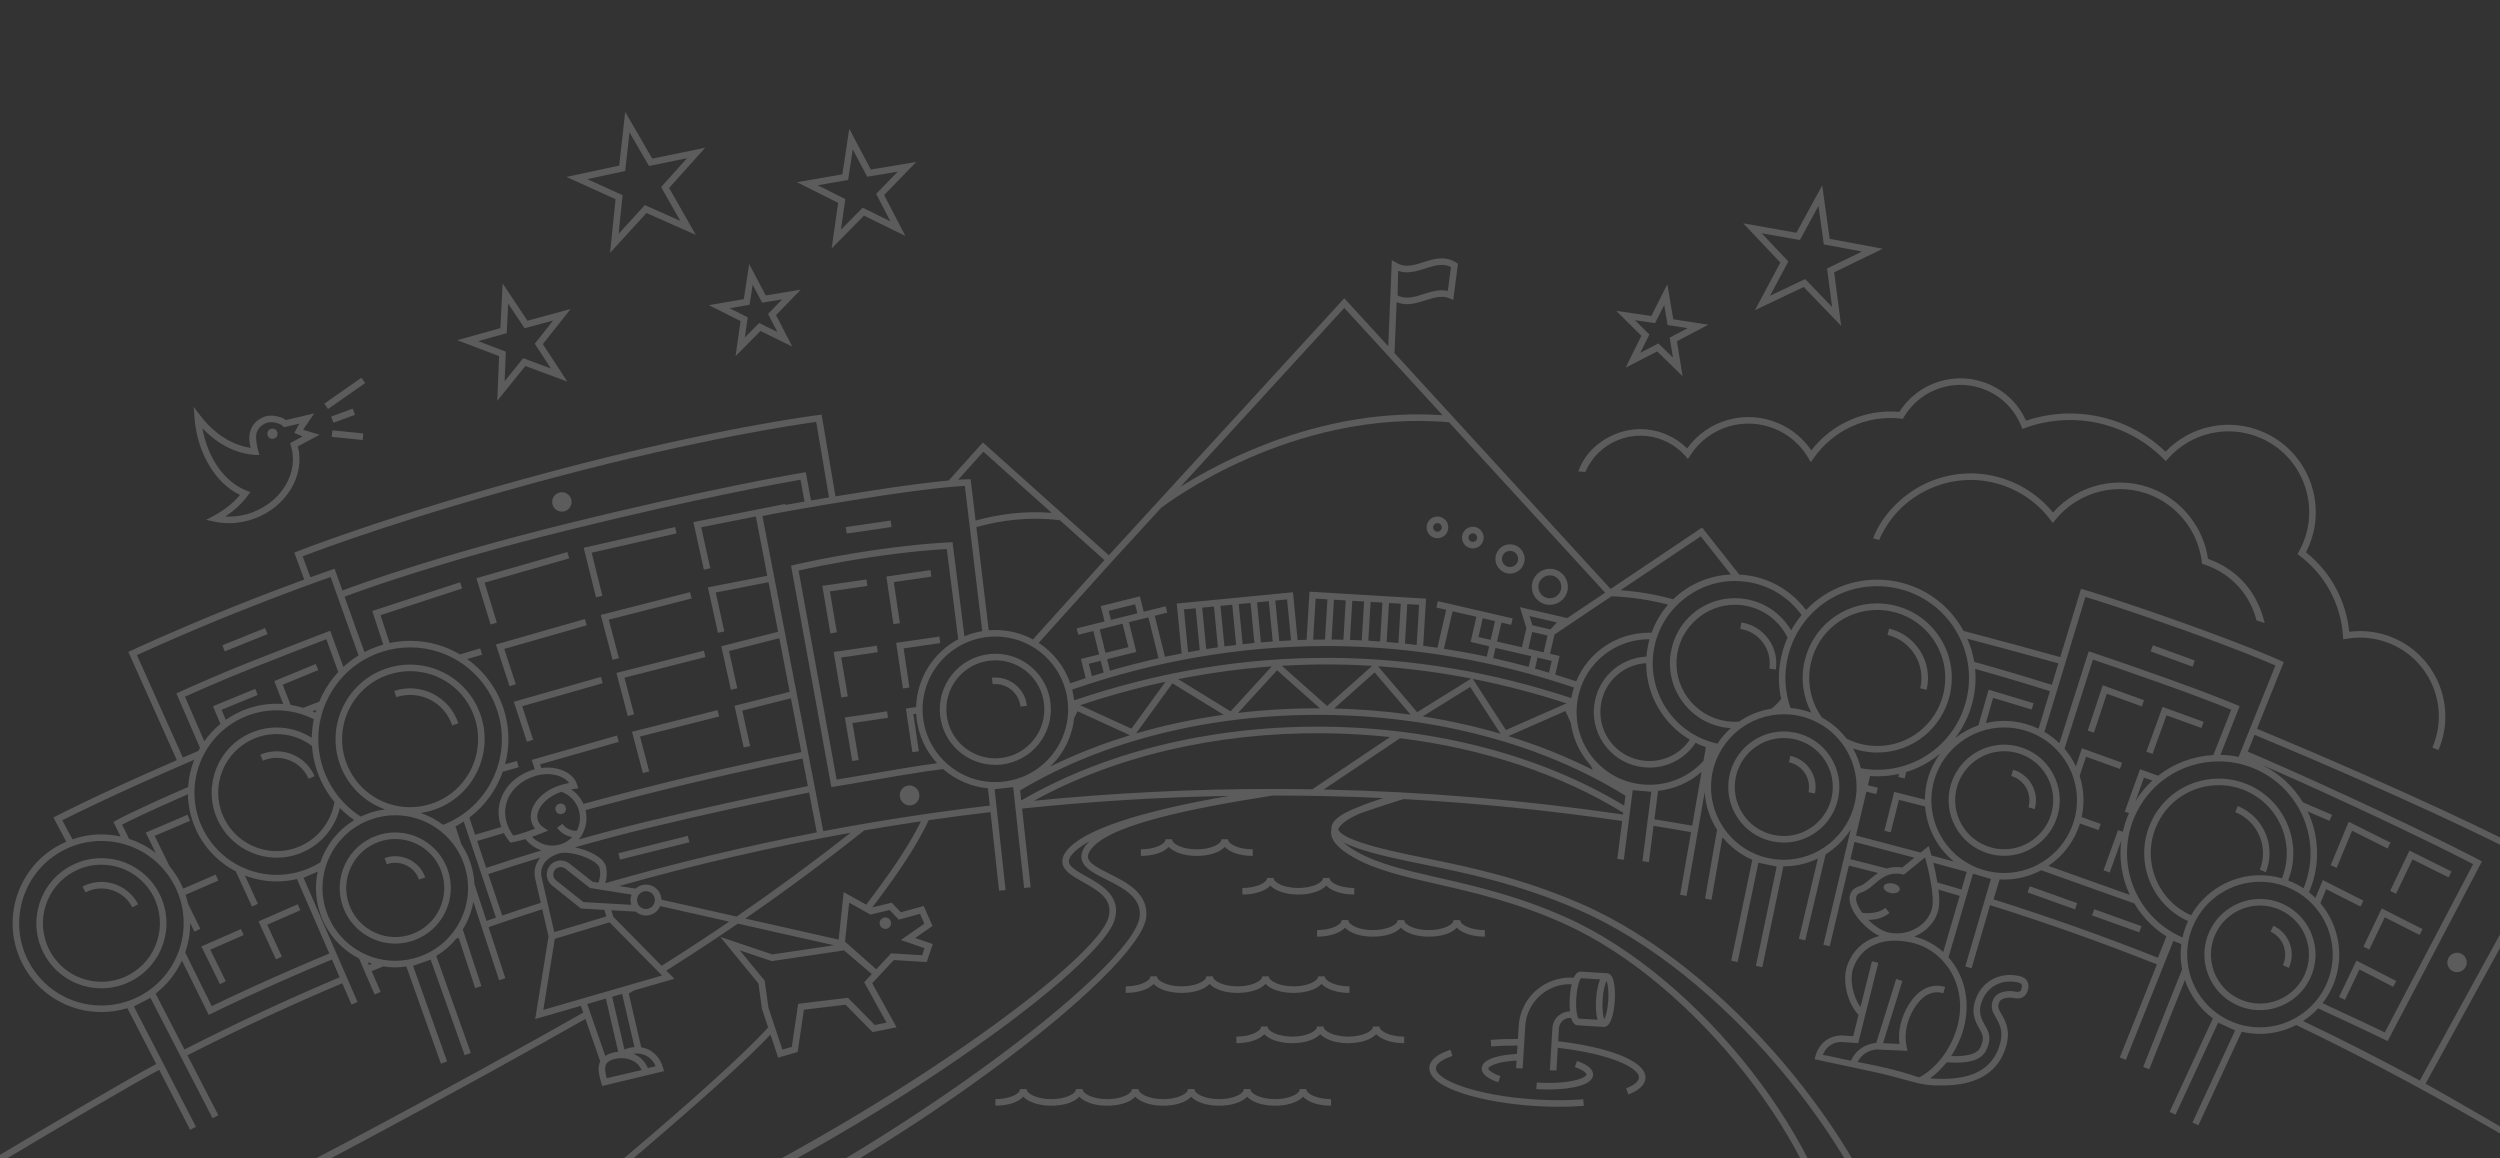 <?xml version="1.0" encoding="utf-8"?>
<!-- Generator: Adobe Illustrator 20.1.0, SVG Export Plug-In . SVG Version: 6.00 Build 0)  -->
<svg version="1.1" xmlns="http://www.w3.org/2000/svg" xmlns:xlink="http://www.w3.org/1999/xlink" x="0px" y="0px"
	 width="953.543px" height="441.732px" viewBox="0 0 953.543 441.732" style="enable-background:new 0 0 953.543 441.732;"
	 xml:space="preserve">
<rect x="0" y="0" width="953.543" height="441.732" fill="#333333" stroke="none"/>
<style type="text/css">
	.st0{opacity:0.2;}
	.st1{fill:#FFFFFF;}
	.st2{display:none;}
	.st3{display:inline;fill:none;stroke:#EC008C;stroke-width:0.5;stroke-miterlimit:10;}
</style>
<g id="Layer_1">
	<g class="st0">
		<polygon class="st1" points="911.773,321.391 895.82,313.439 888.946,330.032 891.257,330.989 897.104,316.873 910.658,323.629 		
			"/>
		<polygon class="st1" points="913.893,340.898 920.169,327.801 933.943,334.657 935.057,332.419 919.011,324.432 911.639,339.818 
					"/>
		<polygon class="st1" points="909.587,349.884 922.89,356.614 924.019,354.383 908.437,346.5 901.445,361.089 903.699,362.169 		
			"/>
		<polygon class="st1" points="899.931,369.785 912.809,376.398 913.951,374.173 898.786,366.386 892.133,380.276 894.387,381.356 
					"/>
		<circle class="st1" cx="937.159" cy="367.094" r="3.703"/>
		<path class="st1" d="M617.219,167.811c5.667-2.257,11.871-2.175,17.477,0.238c3.094,1.331,5.795,3.277,8.026,5.786l1.094,1.229
			l0.891-1.383c7.011-10.884,20.741-15.063,32.648-9.941c5.205,2.239,9.47,6.001,12.334,10.879l0.985,1.678l1.116-1.593
			c7.49-10.688,20.209-16.459,33.201-15.063l0.8,0.086l0.41-0.692c6.377-10.779,19.874-15.169,31.393-10.214
			c6.109,2.628,10.841,7.476,13.322,13.65l0.449,1.117l1.134-0.407c12.064-4.332,25.189-3.931,36.956,1.132
			c5.885,2.531,11.164,6.108,15.693,10.63l0.938,0.937l0.88-0.993c8.826-9.958,22.972-13.118,35.198-7.855
			c15.592,6.708,22.819,24.85,16.111,40.442c-0.421,0.979-0.905,1.959-1.438,2.909l-0.533,0.952l0.871,0.657
			c9.645,7.271,15.649,18.382,16.476,30.481l0.094,1.381l1.364-0.233c5.723-0.98,11.575-0.284,16.918,2.016
			c7.375,3.173,13.072,9.027,16.044,16.485c2.971,7.458,2.859,15.627-0.313,23.002l2.297,0.988
			c7.095-16.49-0.55-35.678-17.039-42.772c-5.37-2.311-11.219-3.128-16.982-2.385c-1.18-11.94-7.128-22.868-16.501-30.301
			c0.376-0.724,0.725-1.458,1.041-2.192c7.252-16.858-0.562-36.474-17.42-43.727c-12.818-5.516-27.585-2.473-37.17,7.531
			c-4.541-4.319-9.764-7.765-15.54-10.25c-11.987-5.157-25.318-5.707-37.676-1.575c-2.833-6.268-7.831-11.184-14.186-13.917
			c-12.427-5.345-26.94-0.804-34.115,10.555c-12.988-1.122-25.658,4.429-33.62,14.694c-3.093-4.575-7.383-8.125-12.504-10.329
			c-12.547-5.396-26.941-1.357-34.846,9.577c-2.249-2.232-4.871-4.001-7.813-5.267c-6.216-2.673-13.102-2.768-19.39-0.264
			c-6.287,2.505-11.839,7.331-14.312,14.331l2.712,0.182C607.104,174.398,611.553,170.068,617.219,167.811z"/>
		
			<rect x="827.284" y="241.864" transform="matrix(0.342 -0.94 0.94 0.342 309.991 943.392)" class="st1" width="2.5" height="17.025"/>
		<polygon class="st1" points="802.013,261.376 796.297,278.683 798.67,279.466 803.579,264.602 816.924,269.435 817.775,267.086 		
			"/>
		<polygon class="st1" points="824.828,269.639 818.661,286.715 821.013,287.565 826.33,272.842 839.657,277.669 840.509,275.319 		
			"/>
		
			<rect x="781.256" y="333.089" transform="matrix(0.337 -0.942 0.942 0.337 196.297 964.075)" class="st1" width="2.5" height="19.212"/>
		
			<rect x="805.784" y="341.896" transform="matrix(0.337 -0.942 0.942 0.337 204.305 992.988)" class="st1" width="2.5" height="19.139"/>
		
			<rect x="235.743" y="322.124" transform="matrix(0.97 -0.243 0.243 0.97 -71.08 70.262)" class="st1" width="27.287" height="2.501"/>
		<polygon class="st1" points="184.84,222.227 217.091,212.973 216.401,210.571 181.705,220.526 187.113,238.207 189.504,237.476 		
			"/>
		<polygon class="st1" points="229.759,227.233 225.676,210.804 258.045,203.447 257.492,201.009 222.635,208.931 227.333,227.836 
					"/>
		<polygon class="st1" points="192.328,247.504 223.775,238.502 223.086,236.097 189.146,245.815 194.351,261.749 196.727,260.973 
					"/>
		<polygon class="st1" points="232.197,236.348 263.804,228.265 263.185,225.843 229.138,234.549 233.645,251.66 236.062,251.023 		
			"/>
		<polygon class="st1" points="229.22,258.168 195.979,267.669 200.978,282.931 203.354,282.154 199.164,269.358 229.906,260.572 		
			"/>
		<polygon class="st1" points="239.439,273.098 241.857,272.461 238.173,258.468 269.071,250.604 268.455,248.182 235.114,256.668 
					"/>
		<polygon class="st1" points="245.204,294.866 247.622,294.229 244.117,280.914 274.294,273.269 273.68,270.845 241.057,279.109 		
			"/>
		<circle class="st1" cx="214.313" cy="191.445" r="3.703"/>
		
			<rect x="84.711" y="242.797" transform="matrix(0.927 -0.374 0.374 0.927 -84.532 52.727)" class="st1" width="17.607" height="2.5"/>
		<polygon class="st1" points="91.93,354.355 76.805,360.978 83.886,375.383 86.129,374.28 80.201,362.22 92.933,356.646 		"/>
		<polygon class="st1" points="114.558,347.178 113.555,344.887 98.591,351.439 105.25,365.919 107.522,364.875 101.926,352.709 		
			"/>
		<path class="st1" d="M347.508,307.164c2.034-0.297,3.433-2.217,3.123-4.296c-0.311-2.087-2.226-3.543-4.275-3.244
			c-2.05,0.299-3.445,2.239-3.119,4.324C343.562,306.026,345.474,307.462,347.508,307.164z"/>
		
			<rect x="322.502" y="199.792" transform="matrix(0.99 -0.144 0.144 0.99 -25.455 49.677)" class="st1" width="17.28" height="2.5"/>
		<polygon class="st1" points="316.724,241.592 319.188,241.174 316.535,225.554 330.839,223.473 330.479,220.999 313.642,223.449 
					"/>
		<polygon class="st1" points="340.76,238.068 343.233,237.701 340.909,222.009 355.254,219.923 354.895,217.449 338.069,219.896 		
			"/>
		<polygon class="st1" points="334.794,248.745 334.434,246.27 317.961,248.67 320.911,266.041 323.375,265.623 320.854,250.776 		
			"/>
		<polygon class="st1" points="344.394,262.591 346.866,262.224 344.657,247.308 358.639,245.272 358.278,242.797 341.817,245.195 
					"/>
		<polygon class="st1" points="338.71,273.779 338.349,271.304 322.238,273.657 325.059,290.279 327.524,289.861 325.13,275.76 		
			"/>
		<path class="st1" d="M-65.67,483.152c18.919-11.808,106.761-64.74,126.4-75.079l11.791,22.849l2.222-1.146l-23.688-45.904
			l6.325-3.264l23.688,45.904l2.222-1.146l-11.795-22.858c19.376-9.872,39.072-19.031,59.052-27.464l3.53,8.121l2.293-0.996
			l-20.592-47.374l5.397-2.346c-1.129,5.292-0.858,10.948,1.086,16.409c2.632,7.391,7.977,13.281,14.663,16.732l5.973,13.741
			l2.293-0.996l-3.448-7.933c1.479-0.601,2.961-1.196,4.443-1.79c1.499,0.23,3.026,0.354,4.574,0.354
			c1.419,0,2.828-0.125,4.227-0.324l13.195,37.051l2.355-0.838l-12.983-36.456l3.342-1.19c0.003-0.001,0.007-0.002,0.01-0.003
			c0.006-0.002,0.012-0.005,0.018-0.007l3.335-1.188l12.982,36.455l2.355-0.838l-13.186-37.026c2.929-1.763,5.523-3.999,7.687-6.632
			c0.277-0.1,0.553-0.201,0.83-0.301l6.313,19.21l2.375-0.781l-7.084-21.558c0.562-0.919,1.083-1.871,1.552-2.858
			c1.18-2.484,1.997-5.076,2.467-7.712l9.828,29.906l2.375-0.781l-6.4-19.476c6.798-2.355,13.625-4.627,20.476-6.82l2.397,10.356
			l-5.087,31.52l17.422-5.041l0.902,2.589c-37.039,21.108-146.985,81.423-187.229,96.929h6.896
			c38.091-15.003,145.986-74.503,181.17-94.529l5.648,16.213c-0.284,0.552-0.479,1.158-0.572,1.824
			c-0.284,2.033,0.36,4.26,0.984,6.413l0.33,1.141l23.587-5.673l-0.37-1.279c-1.261-4.359-4.311-7.177-8.322-7.805l-4.756-20.489
			c0.659-0.395,1.315-0.794,1.973-1.19l15.436-4.467l-3.083-3.125c0.307-0.192,0.617-0.38,0.923-0.573
			c8.886-5.594,17.682-11.386,26.376-17.333l36.631,8.261l-23.484,3.487l-19.869-6.682l14.557,17.757l1.32,9.606l2.372,7.161
			c-18.332,20.443-86.845,77.029-105.905,91.281h4.137c19.92-15.114,87.344-71.683,102.663-88.579l2.927,8.836l7.441-2.144
			l2.384-16.144l15.894-1.917l10.29,10.47l9.166-1.847l-9.297-16.812l8.232-8.823l12.566,0.746l2.311-6.853l-6.717-2.312
			l6.616-4.602l-3.369-7.597l-8.746,2.384l-3.432-3.657l-7.417,1.798c8.42-11.091,16.362-22.329,21.537-33.268
			c7.828-1.13,15.676-2.158,23.542-3.086l3.258,30.001l2.485-0.27l-4.178-38.472l3.538-0.384l0.001,0l0.001,0l3.537-0.384
			l4.178,38.471l2.485-0.27l-3.261-30.036c26.129-2.731,52.445-4.347,78.883-4.825c-34.911,6.063-55.712,13.086-61.908,20.925
			c-1.335,1.688-1.856,3.331-1.549,4.882c0.594,3.003,3.969,4.898,7.877,7.093c5.822,3.269,11.843,6.648,9.535,13.825
			c-6.278,19.522-107.959,91.983-212.162,132.85h6.824c102.525-40.523,201.231-111.914,207.718-132.084
			c2.933-9.122-4.941-13.543-10.691-16.771c-3.229-1.812-6.278-3.524-6.649-5.397c-0.16-0.812,0.186-1.742,1.058-2.846
			c1.208-1.528,3.283-3.251,6.658-5.107c-0.867,0.871-1.566,1.761-2.084,2.677c-0.892,1.576-1.125,3.097-0.692,4.518
			c0.955,3.139,4.841,5.088,9.34,7.344c6.304,3.162,13.449,6.746,12.695,14.079c-2.008,19.518-96.723,92.229-191.457,133.588h6.229
			c93.461-41.143,185.618-112.941,187.716-133.332c0.931-9.05-7.382-13.22-14.062-16.569c-3.819-1.915-7.426-3.725-8.069-5.837
			c-0.229-0.751-0.073-1.588,0.477-2.559c5.687-10.048,38.541-16.471,69.962-21.429c14.083,0.001,28.135,0.331,42.148,0.974
			c-3.787,1.173-6.988,2.321-9.64,3.466c-6.898,2.619-10.065,5.152-10.172,7.93c-0.004,0.117,0.006,0.232,0.012,0.348
			c-0.051,0.208-0.095,0.416-0.122,0.626c-0.432,3.407,2.398,6.784,8.65,10.323c8.473,4.795,19.249,7.263,31.727,10.119
			c14.198,3.251,30.291,6.936,48.323,15.024c51.109,22.927,99.527,87.196,104.043,130.916h2.517
			c-4.521-44.793-53.463-109.837-105.537-133.198c-18.257-8.189-34.478-11.903-48.788-15.18
			c-12.287-2.813-22.898-5.243-31.054-9.858c-2.224-1.259-3.963-2.482-5.198-3.645c1.595,0.853,3.609,1.682,6.081,2.501
			c7.301,2.418,15.39,4.07,24.757,5.984c15.989,3.267,35.889,7.331,58.689,17.204c54.996,23.813,107.466,89.533,120.099,136.191
			h2.59c-12.694-47.748-65.748-114.26-121.695-138.486c-23.04-9.976-43.08-14.069-59.184-17.358
			c-9.289-1.897-17.311-3.537-24.472-5.908c-6.888-2.282-8.534-4.095-8.865-5.06c0.851-2.17,4.121-4.215,8.12-5.989
			c3.55-1.366,16.423-5.466,16.803-5.568c27.995,1.52,55.819,4.319,83.396,8.367l-1.855,14.468l2.48,0.318l3.406-26.567l7.087,0.646
			l-3.396,26.477l2.48,0.318l1.772-13.827c4.774,0.766,9.54,1.57,14.298,2.411l-4.165,23.89l2.463,0.43l6.893-39.542
			c0.343,5.165,2.009,10.079,4.727,14.32l-4.578,26.266l2.463,0.43l4.114-23.6c0.11,0.021,0.22,0.042,0.331,0.063
			c2.965,3.528,6.739,6.406,11.122,8.298l-8.051,38.475l2.447,0.512l7.926-37.877l6.967,1.458l-7.926,37.878l2.447,0.512
			l8.051-38.476c0.056,0,0.113,0.004,0.169,0.004c4.6,0,9.01-1.064,12.975-2.968l-7.25,30.615l2.434,0.576l7.77-32.809
			c3.827-2.39,7.103-5.622,9.553-9.455l-10.403,43.928l2.434,0.576l7.282-30.75c3.708,0.917,7.412,1.849,11.107,2.813
			c-1.139,0.757-2.146,1.606-3.069,2.383c-1.39,1.171-2.703,2.278-3.978,2.659c-2.577,0.769-3.925,2.588-3.795,5.121
			c0.242,4.708,5.788,11.12,11.367,13.88c-5.721,1.491-10.015,5.263-12.182,11.042c-2.341,6.239,0.351,15.145,4.237,19.007
			l-2.048,8.177l-3.772-0.259c-0.075-0.013-7.512-0.83-10.418,7.1l-0.552,1.939c0,0,6.664,1.452,22.276,4.759
			c8.319,1.763,14.013,3.75,18.542,4.655c3.814,0.762,7.033,0.583,7.996,0.583c12.321,0,20.266-4.367,23.61-12.979
			c2.856-7.354,0.485-11.439-1.083-14.142c-1.28-2.209-1.614-2.929-0.818-4.781c0.398-0.927,2.057-1.601,3.942-1.601
			c0.493,0,0.97,0.046,1.415,0.135c0.601,0.12,1.099,0.177,1.566,0.177c2.098,0,3.523-1.233,4.015-3.472
			c0.285-1.299,0.145-2.399-0.42-3.271c-0.8-1.238-2.216-1.658-3.211-1.867c-1.08-0.227-2.173-0.341-3.25-0.341
			c-5.58,0-10.287,2.993-12.592,8.006c-2.758,5.997-0.674,9.712,0.849,12.425c1.311,2.338,1.969,3.511,0.642,6.689
			c-0.521,1.246-1.604,3.84-9.759,3.84c-0.508,0-1.047-0.014-1.6-0.034c2.371-3.598,4.153-7.706,5.125-12.035
			c1.779-7.928,0.474-15.868-3.675-22.359c-0.742-1.16-1.58-2.228-2.472-3.239l9.341-31.9l3.404,0.994
			c0.004,0.001,0.009,0.003,0.013,0.004c0.003,0.001,0.006,0.001,0.009,0.002l3.407,0.995l-9.766,33.352l2.398,0.703l7.047-24.068
			c21.483,6.741,42.716,14.272,63.652,22.597l-14.17,35.492l2.322,0.928l18.119-45.384l3.029,1.22
			c-0.43,3.247-0.311,6.505,0.294,9.654l-14.843,37.175l2.322,0.928l13.595-34.048c1.952,5.743,5.605,10.899,10.669,14.631
			l-16.517,35.669l2.27,1.051l16.261-35.116l3.182,1.474c0.016,0.007,0.03,0.016,0.046,0.023c0.015,0.007,0.03,0.012,0.044,0.019
			l3.186,1.476l-16.262,35.115l2.27,1.051l16.517-35.672c2.264,0.538,4.581,0.817,6.937,0.817c4.903,0,9.63-1.214,13.841-3.385
			c57.649,27.614,105.246,57.746,163.606,92.197h4.709c-15.578-9.817-102.899-60.991-118.973-69.812l46.462-84.663l-1.088-0.604
			c-0.211-0.117-21.658-11.957-70.332-33.303c-16.446-7.213-29.385-12.699-39.332-16.81l10.222-25.415l-1.072-0.502
			c-0.099-0.046-10.203-4.738-35.929-13.98c-25.709-9.235-39.029-13.1-39.161-13.138l-1.185-0.342l-7.909,26.047
			c-9.048-2.53-21.106-5.821-36.897-9.992c-0.306-0.56-0.626-1.114-0.962-1.662c-5.239-8.538-13.489-14.524-23.23-16.856
			c-2.88-0.689-5.828-1.039-8.763-1.039c-10.571,0-20.246,4.375-27.125,11.604c-5.124-6.842-12.812-11.772-21.906-13.181
			c-1.173-0.182-2.357-0.28-3.54-0.339l-14.185-17.957l-34.897,23.43l-82.422-89.958l0.808-19.443
			c1.234,0.518,2.532,0.789,3.94,0.789c0.001,0,0.001,0,0.001,0c2.404,0,4.745-0.745,7.009-1.464
			c2.178-0.692,4.235-1.347,6.252-1.347c1.043,0,1.989,0.177,2.893,0.542l1.501,0.606l0.206-1.606
			c0.497-3.854,0.995-7.655,1.492-11.394l0.105-0.791l-0.674-0.428c-1.694-1.077-3.501-1.601-5.524-1.601
			c-2.404,0-4.745,0.744-7.009,1.464c-2.178,0.692-4.235,1.347-6.251,1.347c-1.204,0-2.299-0.258-3.333-0.755l-2.443-1.391
			l-0.027,1.15l-0.022-0.001l-1.318,31.709L512.73,113.76l-89.809,98.02l-48.039-43.024l-13.037,14.517
			c-6.105,0.564-16.597,1.794-33.494,4.484c-3.521,0.56-6.733,1.08-9.685,1.564l-5.287-31.167l-1.183,0.142
			c-0.38,0.046-38.784,4.768-100.904,21.284c-62.109,16.513-97.564,30.603-97.915,30.744l-1.13,0.451l3.793,10.271
			c-6.877,2.518-16.673,6.203-27.93,10.731c-21.828,8.781-37.897,16.271-38.057,16.346l-1.115,0.521l18.509,41.291
			c-30.502,13.246-45.782,21.193-45.968,21.291l-1.117,0.583l4.916,9.227c-0.72,0.31-1.432,0.638-2.13,0.997
			C6.55,330.598,0.015,351.072,8.58,367.671c5.84,11.317,17.386,18.348,30.13,18.348c3.334,0,6.671-0.508,9.872-1.487l11.002,21.319
			c-20.872,10.987-109.904,64.66-129.962,77.301H-65.67z M543.656,102.391c2.178-0.692,4.234-1.346,6.251-1.346
			c1.267,0,2.42,0.27,3.504,0.822c-0.397,2.995-0.795,6.029-1.191,9.098c-0.74-0.167-1.506-0.249-2.312-0.249
			c-2.404,0-4.745,0.745-7.01,1.464c-2.178,0.692-4.235,1.346-6.251,1.347c0,0,0,0-0.001,0c-1.298,0-2.478-0.284-3.586-0.865
			l0.217-9.356c1.062,0.369,2.178,0.551,3.37,0.551C539.052,103.856,541.393,103.111,543.656,102.391z M38.71,383.519
			c-11.805,0-22.499-6.512-27.909-16.994c-7.934-15.374-1.88-34.337,13.494-42.271c4.438-2.289,9.403-3.5,14.361-3.5
			c11.805,0,22.499,6.512,27.909,16.994c7.934,15.374,1.88,34.336-13.494,42.271C48.634,382.308,43.668,383.519,38.71,383.519z
			 M403.981,198.172l17.26,15.458l-27.253,30.264c-4.271-2.298-9.148-3.599-14.311-3.599c-0.849,0-1.706,0.047-2.559,0.119
			l-4.715-39.366c9.67-2.712,20.317-4.003,31.551-2.654L403.981,198.172z M415.306,253.167l4.536-1.127l1.112,4.471
			c-1.492,0.446-2.982,0.916-4.471,1.385L415.306,253.167z M422.871,232.989l10.079-2.507l0.857,3.451l-8.194,2.034l-1.886,0.468
			L422.871,232.989z M614.651,227.428c7.566,0.292,14.779,1.441,21.582,3.195c-2.705,3.1-4.857,6.716-6.302,10.717
			c-0.29-0.008-0.581-0.02-0.87-0.02c-12.55,0-23.318,7.536-27.884,18.55c-2.651-0.893-5.306-1.747-7.964-2.565l1.64-7.098
			l-3.64-0.841l1.688-7.301l0.081-0.086L614.651,227.428z M724.154,224.552c9.092,2.177,16.792,7.764,21.682,15.731
			c4.89,7.969,6.383,17.364,4.206,26.456c-3.786,15.813-17.771,26.858-34.008,26.858c-2.096,0-4.2-0.195-6.278-0.573
			c-0.649-2.648-1.657-5.179-2.969-7.536c0.845,0.289,1.71,0.545,2.596,0.757c2.184,0.522,4.419,0.788,6.645,0.788
			c13.193,0,24.557-8.974,27.633-21.822c1.769-7.387,0.556-15.021-3.418-21.495c-3.973-6.474-10.229-11.014-17.616-12.782
			c-2.184-0.522-4.419-0.788-6.645-0.788c-13.193,0-24.557,8.974-27.633,21.822c-1.667,6.962-0.599,13.947,2.497,19.834
			c-1.376-0.507-2.804-0.923-4.282-1.232c-1.201-0.251-2.417-0.421-3.635-0.526c-2.18-6.255-2.542-13.008-0.963-19.604
			c3.786-15.813,17.771-26.858,34.007-26.858C718.713,223.582,721.465,223.908,724.154,224.552z M833.234,240.417
			c20.923,7.516,31.442,11.998,34.637,13.408l-14.024,34.866c-2.275-0.472-4.588-0.727-6.924-0.767l7.305-18.569l-1.111-0.479
			c-0.086-0.037-8.832-3.797-27.268-10.354c-18.411-6.55-27.893-9.675-27.986-9.706l-1.198-0.395l-11.182,35.066
			c-1.719-1.67-3.63-3.128-5.702-4.343l15.626-51.465C799.178,228.814,811.932,232.763,833.234,240.417z M878.438,389.439
			c2.097-1.361,4.019-2.987,5.731-4.83c17.32,7.973,25.317,11.896,25.422,11.947l1.093,0.537l35.975-68.54l-1.093-0.585
			c-0.148-0.08-15.277-8.155-49.256-23.881c-18.458-8.542-31.167-14.094-38.961-17.397l2.578-6.41
			c9.923,4.102,22.836,9.577,39.26,16.78c42.445,18.614,64.113,29.969,69.029,32.606l-45.264,82.479
			C908.304,404.16,893.461,396.59,878.438,389.439z M850.324,389.265c-13.885-6.431-19.95-22.958-13.521-36.843
			c4.529-9.778,14.421-16.097,25.201-16.097c4.034,0,7.951,0.867,11.642,2.575c13.885,6.431,19.95,22.958,13.521,36.843
			c-4.529,9.778-14.421,16.097-25.201,16.097C857.932,391.84,854.015,390.973,850.324,389.265z M741.185,363.112
			c-3.119-2.832-6.872-4.865-11.024-5.896c4.708-1.91,8.263-5.78,9.248-10.57c0.395-1.921,0.296-4.559-0.044-7.345
			c2.702,0.781,5.4,1.576,8.094,2.382L741.185,363.112z M738.971,336.59c-0.45-2.704-1.048-5.373-1.578-7.518
			c5.082,1.373,9.316,2.536,12.738,3.486l-1.969,6.726C745.103,338.368,742.039,337.473,738.971,336.59z M723.288,330.697
			c-1.316,0-2.504,0.221-3.593,0.578c-4.632-1.224-9.275-2.41-13.927-3.561l1.561-6.591l5.267,1.373
			c6.559,1.71,12.402,3.254,17.576,4.636l-4.633,3.766C724.773,330.764,724.019,330.697,723.288,330.697z M680.398,327.935
			c-1.906,0-3.829-0.2-5.713-0.595c-14.978-3.134-24.612-17.868-21.479-32.845c2.676-12.79,14.087-22.072,27.133-22.072
			c1.907,0,3.829,0.199,5.713,0.594c14.977,3.134,24.611,17.868,21.478,32.846C704.854,318.652,693.443,327.935,680.398,327.935z
			 M619.043,310.671c-37.665-5.528-75.79-8.724-114.179-9.532l29.144-19.567c31.739,3.897,61.122,13.662,85.12,28.436
			L619.043,310.671z M504.647,279.667c8.627,0.071,17.154,0.568,25.53,1.466l-29.663,19.916l0.003,0.005
			c-5.034-0.082-10.072-0.128-15.115-0.128c-30.521,0-60.897,1.516-91.03,4.506C425.186,288.455,463.912,279.338,504.647,279.667z
			 M504.669,277.167c-0.729-0.006-1.456-0.009-2.183-0.009c-41.946,0-81.753,9.966-112.973,28.162l-0.419-3.855
			c31.656-18.949,72.483-29.133,115.553-28.803c43.208,0.355,83.942,11.287,115.313,30.853l-0.484,3.772
			C587.971,288.179,547.507,277.519,504.669,277.167z M505.992,246.414c0.773,0,1.555,0.003,2.329,0.01
			c30.78,0.253,61.623,5.568,91.995,15.791c-0.419,1.308-0.755,2.656-0.999,4.041c-30.044-9.916-60.537-15.076-90.975-15.327
			c-33.185-0.292-66.262,5.174-98.648,16.194c-0.16-1.405-0.412-2.779-0.753-4.115C440.788,251.994,473.33,246.414,505.992,246.414z
			 M456.051,232.011l1.55,15.975c-1.485,0.249-2.969,0.501-4.452,0.773l-1.583-16.313L456.051,232.011z M463.023,231.335
			l1.511,15.574c-1.488,0.214-2.977,0.418-4.463,0.655l-1.532-15.795L463.023,231.335z M469.997,230.658l1.488,15.338
			c-1.491,0.178-2.983,0.348-4.473,0.549l-1.499-15.452L469.997,230.658z M483.942,229.306l1.49,15.36
			c-1.498,0.106-2.996,0.221-4.493,0.35l-1.482-15.276L483.942,229.306z M487.928,244.5l-1.497-15.435l4.485-0.435l1.514,15.62
			C490.929,244.32,489.429,244.406,487.928,244.5z M478.45,245.248c-1.495,0.142-2.99,0.284-4.483,0.45l-1.482-15.281l4.484-0.435
			L478.45,245.248z M513.292,229.007l-0.9,15.002c-1.35-0.03-2.7-0.075-4.049-0.086c-0.153-0.001-0.306-0.001-0.459-0.002
			l0.911-15.185L513.292,229.007z M520.286,229.427l-0.89,14.826c-1.501-0.071-3.001-0.144-4.502-0.191l0.894-14.905
			L520.286,229.427z M534.272,230.266l-0.899,14.985c-1.496-0.144-2.992-0.282-4.489-0.403l0.891-14.852L534.272,230.266z
			 M541.266,230.686l-0.919,15.319c-1.494-0.18-2.989-0.351-4.483-0.508l0.905-15.081L541.266,230.686z M526.389,244.667
			c-1.498-0.107-2.997-0.213-4.495-0.297l0.888-14.794l4.497,0.27L526.389,244.667z M505.379,243.922
			c-1.506,0.003-3.012,0.034-4.517,0.06l0.94-15.665l4.497,0.27L505.379,243.922z M584.413,241.041l5.847,1.351l-1.482,6.41
			l-5.846-1.352L584.413,241.041z M591.337,240.075l-6.875-1.589l-1.066-3.496l10.434,2.411L591.337,240.075z M643.743,266.157
			c-3.52-4.812-4.955-10.704-4.042-16.595c1.671-10.775,11.139-18.9,22.022-18.9c1.146,0,2.307,0.09,3.448,0.267
			c5.891,0.913,11.072,4.064,14.592,8.875c0.791,1.081,1.461,2.224,2.038,3.402c-0.944,2.112-1.711,4.332-2.267,6.653
			c-1.339,5.593-1.375,11.291-0.177,16.747c-1.062,1.363-2.274,2.596-3.612,3.681c-4.52,0.704-8.756,2.421-12.431,4.942
			c-0.508,0.036-1.016,0.071-1.531,0.071c-1.146,0-2.307-0.09-3.448-0.267C652.445,274.119,647.264,270.967,643.743,266.157z
			 M690.78,252.55c2.806-11.72,13.169-19.904,25.201-19.904c2.029,0,4.069,0.242,6.062,0.72c6.737,1.613,12.444,5.753,16.067,11.658
			c3.624,5.905,4.73,12.868,3.117,19.605c-2.806,11.719-13.169,19.904-25.201,19.904c-2.03,0-4.069-0.242-6.062-0.72
			c-1.997-0.478-3.881-1.184-5.64-2.071c-2.517-3.275-5.701-6.049-9.409-8.086C690.705,267.756,688.964,260.138,690.78,252.55z
			 M760.38,343.039l2.315-7.625c0.58,0.034,1.161,0.062,1.742,0.062c5.027,0,9.852-1.273,14.116-3.542l35.52,12.661
			c2.971,5.003,7.118,9.34,12.237,12.557l-3.271,8.134C802.424,357.105,781.523,349.689,760.38,343.039z M752.474,267.322
			c0.97-4.053,1.25-8.162,0.88-12.195c15.065,4.274,24.367,7.156,28.532,8.48l-4.357,14.348c-1.479-0.707-3.022-1.306-4.626-1.774
			c-2.772-0.809-5.629-1.22-8.49-1.22c-2.379,0-4.709,0.297-6.959,0.837l2.745-9.623l14.73,4.442l0.723-2.393l-17.16-5.177
			l-3.873,13.573c-3.231,1.12-6.232,2.789-8.897,4.891C748.867,277.419,751.205,272.62,752.474,267.322z M844.212,287.986
			c-7.839,0.426-15.148,3.23-21.077,7.88l-6.883-2.479l-5.845,16.18l1.64,0.593c-0.185,0.417-0.387,0.823-0.558,1.249
			c-0.778,1.932-1.375,3.893-1.815,5.863l-1.814-0.65l-5.536,15.326l2.352,0.85l4.407-12.203c-0.93,7.18,0.278,14.363,3.26,20.73
			l-31.044-11.064c5.619-3.796,9.966-9.436,12.036-16.185l7.085,2.537l0.844-2.354l-7.287-2.61
			c1.151-5.255,0.886-10.638-0.751-15.693l2.421-7.331l12.935,4.657l0.848-2.352l-15.351-5.528l-2.29,6.934
			c-0.263-0.557-0.538-1.11-0.836-1.655c-1.007-1.837-2.187-3.54-3.512-5.101l10.84-33.992c3.077,1.03,12.063,4.07,26.732,9.288
			c14.636,5.206,23.122,8.634,26,9.826L844.212,287.986z M846.286,290.409c4.477,0,8.872,0.855,13.063,2.543
			c17.901,7.211,26.6,27.641,19.391,45.542c-0.043,0.106-0.096,0.206-0.139,0.312c-1.23-0.807-2.531-1.537-3.905-2.173
			c-0.646-0.299-1.301-0.566-1.959-0.817c5.695-14.491-1.369-30.948-15.84-36.775c-3.404-1.371-6.976-2.066-10.614-2.066
			c-11.67,0-22.028,6.995-26.388,17.821c-5.709,14.175,0.862,30.297,14.663,36.53c-0.008,0.016-0.017,0.031-0.024,0.047
			c-0.936,2.022-1.622,4.097-2.084,6.189c-17.389-7.475-25.749-27.57-18.642-45.218
			C819.175,299.018,831.923,290.409,846.286,290.409z M885.028,344.499l2.215-5.367l13.09,6.633l1.131-2.23l-15.502-7.854
			l-2.806,6.8c-0.783-0.769-1.614-1.495-2.487-2.182c0.127-0.293,0.27-0.575,0.39-0.872c4.041-10.035,3.41-20.808-0.851-29.909
			l8.3,3.574l0.988-2.297l-11.168-4.809c-3.664-6.06-9.064-11.126-15.835-14.37c7.757,3.362,18.551,8.162,32.765,14.741
			c28.794,13.325,44.009,21.138,48.029,23.237l-33.688,64.186c-2.687-1.3-10.378-4.989-23.74-11.145
			c1.393-1.786,2.602-3.736,3.577-5.84C894.541,365.767,892.411,353.214,885.028,344.499z M862.004,333.826
			c-10.892,0-20.943,5.924-26.287,15.277c-12.675-5.644-18.728-20.402-13.503-33.375c3.978-9.874,13.425-16.255,24.069-16.255
			c3.317,0,6.574,0.634,9.681,1.885c13.236,5.332,19.681,20.414,14.404,33.659C867.655,334.23,864.857,333.826,862.004,333.826z
			 M814.558,305.436l3.196-8.85l3.182,1.146C818.494,299.974,816.356,302.567,814.558,305.436z M788.76,291.882
			c3.562,6.5,4.38,13.998,2.303,21.113c-3.435,11.765-14.383,19.981-26.625,19.981c-2.624,0-5.245-0.377-7.789-1.12
			c-7.115-2.077-12.996-6.801-16.559-13.301s-4.38-13.998-2.303-21.113c3.434-11.765,14.383-19.981,26.625-19.981
			c2.624,0,5.245,0.377,7.789,1.12C779.316,280.659,785.197,285.382,788.76,291.882z M444.535,260.034l-12.984,17.889l-19.554-8.934
			C422.775,265.382,433.627,262.39,444.535,260.034z M508.321,253.429c5.015,0.041,10.032,0.222,15.049,0.53l-17.186,15.312
			l-17.238-15.325C495.398,253.565,501.857,253.374,508.321,253.429z M561.166,258.821l-20.646,12.815l-14.915-17.514
			C537.474,254.946,549.337,256.511,561.166,258.821z M597.489,268.282l-23.103,10.159l-12.633-19.501
			C573.714,261.301,585.636,264.415,597.489,268.282z M629.118,290.264c-0.571,0-1.15-0.026-1.723-0.079
			c-4.971-0.453-9.469-2.816-12.663-6.652c-3.194-3.837-4.704-8.688-4.25-13.659c0.847-9.285,8.23-16.364,17.393-16.937
			c-0.023,12.128,6.507,23.19,16.651,29.201C641.163,287.077,635.522,290.264,629.118,290.264z M628.278,247.792
			c-0.137,0.883-0.227,1.763-0.294,2.64c-10.516,0.527-19.023,8.598-19.992,19.216c-0.515,5.636,1.197,11.136,4.819,15.485
			s8.721,7.028,14.357,7.543c0.646,0.059,1.303,0.089,1.949,0.089c7.352,0,13.818-3.702,17.615-9.422
			c1.259,0.624,2.568,1.166,3.917,1.634l-0.908,5.209c-5.076,5.646-12.432,9.138-20.613,9.138c-0.848,0-1.707-0.039-2.557-0.117
			c-7.382-0.673-14.059-4.181-18.802-9.877s-6.984-12.898-6.311-20.28c1.312-14.383,13.18-25.23,27.602-25.23
			c0.026,0,0.053,0.002,0.08,0.002C628.783,245.113,628.489,246.435,628.278,247.792z M485.063,254.178l-15.691,17.144
			l-19.997-12.284C461.221,256.684,473.125,255.046,485.063,254.178z M403.217,289.504c3.666-4.559,5.878-9.955,6.495-15.634
			l1.299-2.582l20.016,9.143c-10.698,3.251-20.897,7.249-30.452,11.952C401.506,291.485,402.393,290.529,403.217,289.504z
			 M447.191,260.63l19.522,11.992c-11.519,1.611-22.7,4.004-33.403,7.131L447.191,260.63z M487.102,255.653l16.32,14.509
			c-10.577-0.033-21.011,0.56-31.207,1.757L487.102,255.653z M524.315,256.464l13.714,16.104
			c-9.528-1.314-19.276-2.101-29.163-2.339L524.315,256.464z M560.765,262.013l11.561,17.844c-9.55-2.79-19.473-5.003-29.671-6.605
			L560.765,262.013z M597.062,271.201l2.052,4.415c0.743,5.591,3.037,10.873,6.735,15.313c0.267,0.32,0.542,0.63,0.82,0.938
			l0.824,1.772c-10.052-5.087-20.831-9.397-32.165-12.881L597.062,271.201z M591.855,252.08l-1.038,4.491
			c-1.779-0.533-3.561-1.042-5.343-1.541l0.971-4.201L591.855,252.08z M584.01,250.266l-0.945,4.089
			c-4.505-1.223-9.019-2.332-13.539-3.34l0.899-3.889L584.01,250.266z M568.573,244.041l-4.66-1.077l1.653-7.151l4.659,1.077
			L568.573,244.041z M563.131,235.251l-2.216,9.587l7.095,1.639l-0.921,3.985c-5.443-1.168-10.896-2.164-16.353-3.02l3.303-14.292
			L563.131,235.251z M407.23,267.552c0.8,7.369-1.317,14.608-5.962,20.386c-4.645,5.776-11.261,9.397-18.63,10.197
			c-1.006,0.109-2.026,0.165-3.032,0.165c-14.174,0-26.019-10.644-27.552-24.757c-1.651-15.212,9.381-28.932,24.592-30.583
			c1.006-0.109,2.026-0.165,3.031-0.165C393.853,242.795,405.698,253.439,407.23,267.552z M344.307,293.093l-25.202,4.263
			l-14.508-79.719c3.312-0.762,13.611-3.022,28.264-5.206c14.652-2.185,24.958-2.849,28.263-3.02l4.351,34.418
			c-9.439,5.021-15.759,14.841-16.064,25.862l-3.882,0.567l2.465,16.645l2.473-0.365l-2.098-14.168l1.071-0.156
			c0.03,0.531,0.072,1.064,0.13,1.599c0.727,6.697,3.586,12.675,7.855,17.293C353.701,291.6,349.33,292.244,344.307,293.093z
			 M649.005,294.415l-3.577,20.517c-4.795-0.847-9.598-1.658-14.409-2.429l1.392-10.859
			C638.73,300.97,644.465,298.373,649.005,294.415z M711.873,301.941l3.766,0.951l0.611-2.424l-3.801-0.96l0.835-3.524
			c0.917,0.068,1.834,0.114,2.751,0.114c2.832,0,5.599-0.319,8.267-0.917l-0.267,1.18l2.438,0.551l0.553-2.445
			c4.778-1.457,9.166-3.851,12.945-6.991c-2.013,2.758-3.592,5.871-4.583,9.265c-0.794,2.721-1.191,5.494-1.216,8.252l-11.688-2.952
			l-3.754,14.821l2.424,0.613l3.141-12.399l9.968,2.517c0.33,4.213,1.545,8.346,3.637,12.162c1.89,3.448,4.382,6.433,7.332,8.855
			c-2.548-0.698-5.398-1.473-8.558-2.325c-0.277-1.019-0.47-1.674-0.507-1.796l-0.533-1.795l-3.062,2.489
			c-5.599-1.499-12.029-3.201-19.342-5.108l-5.321-1.387L711.873,301.941z M782.612,261.215c-4.302-1.367-13.947-4.353-29.602-8.783
			c-0.503-3.022-1.383-5.981-2.628-8.822c14.323,3.792,25.733,6.902,34.716,9.416L782.612,261.215z M683.173,240.446
			c-0.425-0.724-0.888-1.431-1.391-2.118c-3.914-5.35-9.677-8.854-16.228-9.87c-1.269-0.196-2.557-0.296-3.831-0.296
			c-12.304,0-22.604,8.839-24.493,21.018c-1.015,6.55,0.581,13.104,4.495,18.453s9.678,8.854,16.228,9.87
			c0.724,0.112,1.454,0.184,2.185,0.232c-1.924,1.734-3.629,3.714-5.065,5.896c-7.502-1.625-14.07-5.877-18.642-12.125
			c-4.948-6.764-6.967-15.05-5.683-23.331c2.348-15.149,15.66-26.574,30.965-26.574c1.61,0,3.241,0.126,4.846,0.375
			c8.281,1.283,15.567,5.716,20.517,12.479c0.029,0.04,0.056,0.082,0.085,0.122C685.658,236.388,684.323,238.352,683.173,240.446z
			 M423.356,255.812l-0.443-1.78l-0.645-2.595l11.145-2.772l-2.826-11.356l7.426-1.843l3.879,15.596
			C435.694,252.446,429.514,254.026,423.356,255.812z M421.686,239.518l6.475-1.607l2.222,8.932l-8.718,2.168l0,0l0,0l-2.222-8.935
			L421.686,239.518z M368.003,185.332l6.634,55.386c-2.376,0.398-4.647,1.068-6.786,1.975l-4.534-35.871l-1.139,0.038
			c-0.114,0.004-11.651,0.409-29.685,3.098c-18.02,2.686-29.522,5.492-29.636,5.521l-1.142,0.28l15.373,84.474l27.637-4.675
			c5.911-0.999,10.91-1.714,14.992-2.227c4.672,4.09,10.602,6.747,17.103,7.341l0.715,6.589
			c-21.323,2.514-42.514,5.771-63.538,9.761l-23.19-120.184c3.185-0.673,13.468-2.717,37.938-6.611
			C353.65,186.262,364.717,185.484,368.003,185.332z M252.273,343.136c-0.015-0.493-0.085-0.988-0.226-1.475
			c-0.726-2.51-3.056-4.263-5.667-4.263c-0.554,0-1.106,0.079-1.642,0.233c-0.874,0.253-1.644,0.711-2.299,1.304l-6.23-0.991
			c29.016-8.217,58.453-14.999,88.216-20.306c-14.073,11.073-28.607,21.764-43.477,31.964L252.273,343.136z M252.509,372.077
			l-45.271,13.101l4.373-27.095l7.237-2.184l13.642-4.116L252.509,372.077z M250.061,406.694l-2.966,0.658
			c-1.095-2.556-3.028-4.43-5.554-5.427c0.429-0.065,0.863-0.102,1.301-0.102C244.468,401.823,248.218,402.327,250.061,406.694z
			 M231.089,380.878l4.708,20.282c-0.825,0.073-1.636,0.215-2.387,0.432c-0.997,0.289-1.836,0.679-2.542,1.152l-6.899-19.806
			L231.089,380.878z M230.853,407.005c0.14-1.005,0.637-2.255,3.252-3.012c0.885-0.257,1.878-0.393,2.872-0.393
			c1.794,0,5.899,0.471,7.744,4.535l-13.284,3.102C231.016,409.711,230.685,408.211,230.853,407.005z M239.736,399.76
			c-0.57,0.165-1.061,0.363-1.518,0.574l-0.139-0.399l-4.585-19.754l3.795-1.098l4.712,20.298
			C241.234,399.439,240.472,399.548,239.736,399.76z M180.99,337.295c-0.141-2.943-0.718-5.881-1.734-8.735
			c-0.836-2.346-1.951-4.536-3.289-6.551l-2.238-6.811c1.088-0.566,2.141-1.179,3.155-1.84l12.293,36.653
			c-1.201,0.41-2.403,0.818-3.602,1.234L180.99,337.295z M175.826,350.611c-3.179,6.695-8.775,11.753-15.758,14.239
			c-3.011,1.072-6.144,1.616-9.309,1.616c-11.707,0-22.213-7.413-26.143-18.447c-5.133-14.415,2.417-30.318,16.832-35.452
			c3.011-1.072,6.143-1.616,9.309-1.616c11.707,0,22.213,7.413,26.143,18.447C179.387,336.381,179.005,343.915,175.826,350.611z
			 M141.932,367.63c-0.395,0.16-0.792,0.318-1.187,0.478l-0.453-1.042C140.834,367.267,141.378,367.46,141.932,367.63z
			 M145.493,248.684c3.552-1.167,7.23-1.759,10.933-1.759c15.151,0,28.511,9.678,33.244,24.083
			c5.844,17.781-3.401,36.957-20.689,43.594c-2.572-1.944-5.442-3.481-8.518-4.529c1.633-0.237,3.25-0.602,4.834-1.123
			c14.896-4.896,23.033-20.997,18.138-35.895c-3.846-11.703-14.701-19.566-27.012-19.566c-3.009,0-5.998,0.48-8.882,1.429
			c-14.896,4.896-23.033,20.998-18.138,35.895c2.809,8.549,9.366,15.032,17.491,17.915c-2.13,0.276-4.235,0.754-6.285,1.484
			c-1.03,0.367-2.026,0.787-2.99,1.251c-6.656-4.24-11.855-10.702-14.45-18.601c-2.919-8.882-2.204-18.368,2.012-26.713
			C129.397,257.805,136.611,251.603,145.493,248.684z M131.778,290.032c-4.465-13.586,2.957-28.272,16.543-32.738
			c2.633-0.865,5.358-1.304,8.102-1.304c11.228,0,21.129,7.172,24.637,17.848c4.465,13.587-2.957,28.273-16.543,32.738
			c-2.633,0.865-5.359,1.304-8.104,1.304C145.186,307.879,135.286,300.708,131.778,290.032z M114.433,322.774
			c-2.833,1.231-5.822,1.855-8.884,1.855c-8.894,0-16.932-5.27-20.478-13.425c-4.905-11.285,0.286-24.457,11.57-29.362
			c2.833-1.231,5.822-1.855,8.884-1.855c4.969,0,9.669,1.647,13.469,4.521c0.216,3.07,0.814,6.135,1.8,9.136
			c1.503,4.573,3.822,8.697,6.758,12.243C126.364,313.125,121.647,319.638,114.433,322.774z M120.298,271.827
			c-0.376-0.182-0.756-0.352-1.139-0.521c0.499-0.194,0.984-0.382,1.473-0.572C120.517,271.098,120.401,271.461,120.298,271.827z
			 M129.019,256.319c-2.393,2.567-4.442,5.483-6.069,8.703c-0.431,0.852-0.816,1.718-1.178,2.591
			c-1.95,0.751-3.989,1.545-6.104,2.374c-1.57-0.493-3.183-0.874-4.829-1.134l-3.013-7.7l13.579-5.574l-0.949-2.312l-15.854,6.508
			l3.422,8.743c-0.828-0.061-1.662-0.092-2.501-0.092c-4.65,0-9.188,0.948-13.487,2.816c-2.115,0.92-4.089,2.032-5.91,3.305
			l-1.608-3.825l13.773-5.654l-0.949-2.312l-16.106,6.611l2.837,6.747c-2.364,1.939-4.433,4.164-6.16,6.609l-7.358-16.986
			c3.358-1.523,13.963-6.271,26.796-11.355c12.798-5.069,23.623-9.228,27.119-10.564L129.019,256.319z M93.031,273.534
			c3.982-1.731,8.185-2.609,12.49-2.609c5.034,0,9.862,1.218,14.172,3.4c-0.488,2.336-0.75,4.707-0.781,7.087
			c-3.916-2.508-8.535-3.925-13.387-3.925c-3.407,0-6.731,0.694-9.88,2.062c-12.549,5.455-18.32,20.103-12.866,32.651
			c3.942,9.069,12.88,14.929,22.771,14.929c3.407,0,6.731-0.693,9.881-2.062c7.382-3.209,12.415-9.6,14.201-16.872
			c1.674,1.71,3.504,3.252,5.466,4.608c-0.003,0.009-0.007,0.018-0.01,0.027c-6.174,3.737-10.671,9.508-12.932,16.097
			c-1.304,0.81-2.677,1.531-4.111,2.155c-3.982,1.731-8.185,2.609-12.49,2.609c-12.505,0-23.807-7.409-28.791-18.876
			C69.867,298.95,77.165,280.431,93.031,273.534z M231.128,330.55c-0.77-3.496-6.646-6.305-11.815-7.355
			c8.736-2.497,17.921-4.959,27.364-7.259c22.4-5.457,44.151-10.093,61.929-13.652l2.934,15.207
			c-27.213,5.242-54.144,11.706-80.713,19.384C231.296,335.434,231.712,333.198,231.128,330.55z M193.331,305.733
			c1.543-4.603,5.676-8.28,11.056-9.836c1.45-0.42,2.929-0.633,4.396-0.633c3.636,0,6.84,1.365,8.285,3.391
			c-8.424,1.49-13.271,6.376-14.374,10.795c-0.624,2.501-0.109,4.825,1.415,6.627c-3.071,1.149-6.932,2.466-8.377,2.618
			C192.77,314.535,191.917,309.949,193.331,305.733z M220.788,309.03c0.767,2.65,0.472,5.436-0.816,7.867
			c-2.138,0.078-4.206-0.909-5.483-2.652l-2.017,1.479c1.403,1.914,3.499,3.161,5.784,3.549c-1.27,1.326-2.863,2.309-4.674,2.832
			c-0.961,0.278-1.95,0.42-2.938,0.42h-0.001c-2.973-0.001-5.739-1.276-7.694-3.359c1.807-0.645,3.369-1.252,3.964-1.486l2.184-0.86
			l-1.933-1.332c-1.87-1.289-2.596-3.218-2.044-5.432c0.728-2.919,3.787-6.265,8.995-8.056
			C217.274,303.11,219.823,305.695,220.788,309.03z M220.58,318.12L220.58,318.12L220.58,318.12L220.58,318.12z M194.955,321.402
			c0,0,3.445-0.718,5.449-1.368c1.579,1.993,3.711,3.503,6.128,4.314c-7.535,2.281-14.616,4.54-21.087,6.681l-3.445-10.271
			c3.044-0.909,6.464-1.92,10.21-3.013C192.719,318.707,194.289,321.402,194.955,321.402z M246.085,313.506
			c-8.698,2.119-17.18,4.375-25.295,6.669c0.479-0.594,0.917-1.227,1.293-1.909c1.574-2.857,2.004-6.125,1.262-9.278
			c6.532-1.771,13.415-3.594,20.553-5.426c24.387-6.26,47.001-11.15,62.206-14.247l2.029,10.513
			C290.323,303.393,268.525,308.04,246.085,313.506z M222.516,344.072l-10.537-8.394c-1.171-1.048-1.272-2.854-0.225-4.024
			c1.006-1.125,2.895-1.234,4.024-0.225l0.002-0.002l9.218,7.267l15.866,2.522c-0.452,1.188-0.514,2.483-0.154,3.725
			c0.017,0.06,0.047,0.113,0.066,0.172L222.516,344.072z M243.111,344.246c-0.252-0.872-0.15-1.791,0.289-2.587
			c0.438-0.796,1.161-1.373,2.033-1.625c0.31-0.09,0.629-0.136,0.948-0.136c1.504,0,2.847,1.011,3.265,2.458
			c0.252,0.873,0.15,1.791-0.289,2.587c-0.438,0.796-1.161,1.373-2.033,1.625c-0.31,0.09-0.629,0.136-0.948,0.136
			C244.873,346.704,243.53,345.693,243.111,344.246z M299.55,192.6l-0.075-0.379l-35.01,6.923l4.003,18.123l2.441-0.539
			l-3.452-15.626l20.831-4.119l4.366,22.628l-22.656,4.418l3.83,17.341l2.441-0.539l-3.277-14.839l20.135-3.926l3.649,18.91
			l-21.667,5.514l3.66,16.581l2.441-0.539l-3.138-14.216l19.179-4.882l3.945,20.443l-21.037,5.329l3.508,15.897l2.441-0.539
			l-2.986-13.53l18.548-4.698l3.961,20.526c-15.239,3.103-37.909,8.005-62.353,14.279c-7.201,1.848-14.147,3.688-20.731,5.474
			c-1.032-2.285-2.691-4.195-4.734-5.542c0.412-0.068,0.827-0.133,1.258-0.182l1.469-0.17l-0.411-1.42
			c-1.113-3.848-5.779-6.535-11.346-6.535c-0.782,0-1.565,0.058-2.346,0.161l-0.457-1.392l30.028-8.567l-0.686-2.404l-32.529,9.28
			l1.177,3.582c-0.092,0.025-0.185,0.043-0.278,0.07c-6.167,1.785-10.927,6.062-12.731,11.443c-1.147,3.421-1.046,7.021,0.23,10.502
			c-3.655,1.067-7.004,2.057-9.984,2.947l-2.191-6.534c5.929-4.486,10.332-10.61,12.759-17.487l6.059-1.729l-0.687-2.404
			l-4.493,1.282c1.804-6.781,1.74-14.138-0.609-21.287c-2.566-7.807-7.499-14.315-13.848-18.844l5.687-1.681l-0.709-2.398
			l-7.743,2.288c-5.624-3.307-12.142-5.167-19.007-5.167c-2.626,0-5.238,0.284-7.808,0.833l-3.48-10.616l31.145-10.181l-0.776-2.377
			l-33.523,10.958l4.201,12.816c-0.492,0.14-0.983,0.289-1.471,0.45c-1.974,0.649-3.867,1.457-5.675,2.398l-2.675-7.285
			l-4.93-13.835c6.281-2.374,35.861-13.172,85.016-25.331c49.644-12.28,82.329-18.149,88.875-19.285l1.536,8.335
			C304.03,191.795,301.606,192.226,299.55,192.6z M70.348,400.286l-11-21.317c4.4-3.386,7.795-7.73,10.04-12.578l10.234,20.715
			l1.122-0.556c0.186-0.093,18.967-9.385,45.864-20.57l2.943,6.77C109.52,381.206,89.774,390.388,70.348,400.286z M80.757,383.759
			l-10.114-20.472c1.252-3.591,1.903-7.386,1.901-11.224l1.623,3.302l2.244-1.104l-4.662-9.484
			c-0.261-1.174-0.585-2.342-0.977-3.499l12.49-5.4l-0.992-2.295l-12.397,5.359c-0.333-0.787-0.688-1.569-1.086-2.341
			c-1.147-2.223-2.521-4.274-4.075-6.145l-5.719-11.635l13.511-5.764l-0.98-2.299l-15.938,6.797l3.826,7.785
			c-3.051-2.364-6.489-4.188-10.179-5.393l-2.67-5.405c2.351-1.232,9.207-4.659,25.111-11.602c0.075,4.311,0.974,8.676,2.797,12.87
			c3.166,7.283,8.703,13.032,15.466,16.546l6.165,13.408l2.271-1.045l-4.954-10.775c3.805,1.459,7.907,2.245,12.136,2.245
			c2.614,0,5.191-0.311,7.712-0.905l12.344,28.4C102.388,373.346,85.196,381.598,80.757,383.759z M191.541,349.2l-0.594-1.77
			l-4.705-14.029c6.114-2.023,12.773-4.151,19.848-6.303c-2.223,2.618-2.566,5.753-1.904,8.275l1.949,8.418l0.131,0.565
			C201.343,345.929,196.435,347.543,191.541,349.2z M206.612,334.773c-0.29-1.104-1.327-6.737,6.693-9.275
			c0.531-0.168,1.216-0.253,2.037-0.253c5.296,0,12.779,3.276,13.345,5.843c0.556,2.526-0.045,4.592-0.446,5.59l-2.206-0.351
			l-8.711-6.866c-0.964-0.812-2.18-1.256-3.443-1.256c-1.522,0-2.976,0.649-3.989,1.783c-1.967,2.197-1.778,5.587,0.476,7.6
			l11.213,8.936l8.929,0.509l0.774,2.504l-19.865,5.994L206.612,334.773z M126.107,220.089l10.656,29.903
			c-2.075,1.272-4.012,2.739-5.791,4.383l-5.024-13.799l-1.186,0.451c-0.126,0.048-12.773,4.865-28.335,11.029
			c-15.586,6.174-27.912,11.859-28.034,11.916l-1.107,0.512l8.999,20.776c-0.219,0.376-0.427,0.758-0.63,1.142
			c-2.031,0.867-3.996,1.712-5.912,2.54l-17.514-39.071c3.998-1.836,18.329-8.339,36.814-15.774
			C107.481,226.681,122.002,221.525,126.107,220.089z M74.077,289.798c-1.312,3.301-2.103,6.806-2.334,10.383
			c-21.731,9.454-27.19,12.596-27.466,12.758l-1.006,0.588l2.734,5.534c-2.381-0.524-4.841-0.806-7.349-0.806
			c-3.739,0-7.477,0.651-11.027,1.877l-3.87-7.265C28.07,310.679,44.808,302.357,74.077,289.798z M253.747,367.498
			c-0.462,0.291-0.929,0.574-1.391,0.864l-18.402-18.653l-0.781-2.525l9.326,0.532c1.054,0.925,2.416,1.488,3.878,1.488
			c0.554,0,1.106-0.079,1.642-0.233c1.515-0.438,2.768-1.44,3.528-2.82c0.1-0.181,0.188-0.366,0.268-0.554l26.299,5.931
			C270.073,356.994,261.95,362.334,253.747,367.498z M339.316,347.076l3.464,3.69l8.125-2.214l1.662,3.747l-8.967,6.234l9.027,3.107
			l-0.906,2.688l-11.833-0.701l-5.666,6.071l-11.919-10.54l1.587-14.858l8.137,4.539L339.316,347.076z M333.647,390.956
			l-10.203-10.38l-19.009,2.292l-2.428,16.44l-3.588,1.034l-5.349-16.088l-1.4-10.19l-9.49-11.575l12.193,4.1l27.573-4.093
			l10.569,9.033l-2.901,3.109l8.524,15.413L333.647,390.956z M330.377,345.058l-8.571-4.781l-1.934,18.103l-35.594-8.027
			c15.533-10.719,30.703-21.963,45.347-33.62c7.199-1.241,14.416-2.396,21.65-3.465
			C346.117,323.685,338.458,334.434,330.377,345.058z M710.006,349.115L710.006,349.115L710.006,349.115L710.006,349.115z
			 M712.579,350.806c0.188,0.009,0.375,0.02,0.563,0.02c2.724,0,5.429-0.903,7.552-2.604l-1.562-1.951
			c-3.426,2.797-8.835,1.887-8.835,1.887c-1.367-1.858-2.268-3.721-2.342-5.163c-0.069-1.36,0.551-2.162,2.013-2.599
			c1.772-0.529,3.279-1.799,4.874-3.143c2.368-1.995,4.816-4.059,8.446-4.059c0.742,0,1.522,0.088,2.322,0.262l0.587,0.127
			l8.079-6.566c1.125,4.167,3.651,14.415,2.684,19.123c-1.157,5.627-6.954,9.87-13.484,9.87c-0.933,0-1.866-0.088-2.775-0.261
			C717.98,355.235,714.986,353.217,712.579,350.806z M734.906,413.67L734.906,413.67L734.906,413.67L734.906,413.67z
			 M745.811,405.326c6.884,0,10.492-1.608,12.065-5.377c1.796-4.302,0.665-6.32-0.769-8.875c-1.466-2.614-2.982-5.317-0.757-10.157
			c1.886-4.102,5.744-6.551,10.32-6.551c0.904,0,1.825,0.097,2.736,0.288c0.874,0.183,1.405,0.438,1.625,0.776
			c0.188,0.292,0.215,0.755,0.078,1.379c-0.306,1.393-0.919,1.508-1.573,1.508c-0.299,0-0.641-0.041-1.075-0.128
			c-0.607-0.122-1.249-0.184-1.906-0.184c-2.37,0-5.254,0.818-6.239,3.114c-1.264,2.939-0.461,4.583,0.953,7.021
			c1.486,2.562,3.336,5.748,0.915,11.983c-2.976,7.659-9.936,11.384-21.28,11.384c-1.636,0-3.231-0.081-4.745-0.202
			c2.322-1.675,4.449-3.742,6.307-6.101C743.66,405.283,744.782,405.326,745.811,405.326z M747.299,379.769
			c0.513,3.377,0.391,6.908-0.403,10.442c-1.964,8.749-7.716,16.812-14.716,20.675l-1.015-0.183
			c-3.155-1.136-8.288-2.684-16.282-4.378c-2.307-0.489-4.414-0.909-6.369-1.283c2.387-4.518,6.972-4.748,7.123-4.756l11.902,0.516
			l-0.335-1.578c-0.542-2.557-0.506-5.21,0.108-7.886c0.941-4.106,3.709-9.545,7.559-11.779c1.973-1.146,4.104-1.385,6.331-0.714
			l0.067-0.222l0.656-2.171c-2.917-0.881-5.712-0.563-8.31,0.944c-4.519,2.623-7.646,8.611-8.74,13.383
			c-0.571,2.49-0.699,4.968-0.385,7.389l-6.271-0.27l7.403-23.762l-1.193-0.372l-1.194-0.372l-7.6,24.397
			c-0.27,0.011-6.764,0.368-9.668,6.779c-4.773-0.866-8.33-1.912-10.741-2.209c2.383-5.565,7.461-4.907,7.682-4.891l5.84,0.402
			l7.542-30.114l0.125-0.5l-2.426-0.607l-4.37,17.45c-2.746-3.712-4.396-10.483-2.637-15.176c3.079-8.207,11.25-11.738,21.864-9.454
			c4.435,0.956,8.401,3.166,11.546,6.343c0,0,2.28,2.556,3.161,3.933C745.502,372.791,746.756,376.194,747.299,379.769z
			 M660.192,219.134c-8.513,0.372-16.235,3.853-21.999,9.427c-6.355-1.726-13.069-2.94-20.098-3.445l30.596-20.542L660.192,219.134z
			 M597.775,235.747l-18.032-4.168l2.44,8.007l-1.687,7.302l-9.508-2.198l1.673-7.237l3.745,0.865l0.562-2.436l-3.744-0.865l0-0.001
			l-21.058-4.866v0l-3.744-0.865l-0.562,2.436l3.744,0.865l-3.347,14.482c-1.808-0.268-3.616-0.521-5.424-0.755l1.078-17.974
			l-44.454-2.668l-1.101,18.343c-1.141,0.03-2.282,0.091-3.423,0.135l-1.771-18.251l-44.326,4.301l1.846,19.027
			c-2.119,0.407-4.237,0.825-6.353,1.279l-3.891-15.644l4.777-1.186l-0.603-2.426l-8.38,2.081l-1.46-5.878l-14.931,3.714
			l1.459,5.871l-4.889,1.213l0,0.001l-5.748,1.427l0.603,2.426l5.749-1.428l2.222,8.936l-6.961,1.729l1.814,7.295
			c-1.96,0.635-3.915,1.306-5.869,1.982c-2.219-6.425-6.509-11.811-12.042-15.422l27.748-30.814l18.949-20.681
			c2.159-1.664,50.006-37.85,109.801-32.64l59.543,64.988L597.775,235.747z M550.204,158.361
			c-45.192-3.032-83.298,16.835-99.958,27.297l62.484-68.198L550.204,158.361z M375.075,172.284l26.043,23.324
			c-10.291-0.812-20.061,0.469-29.013,2.946l-1.887-15.758h-1.109c-0.126,0-1.207,0.007-3.632,0.178L375.075,172.284z
			 M115.44,212.202c6.502-2.512,40.691-15.37,96.496-30.206c55.885-14.858,92.486-20.141,99.38-21.064l4.884,28.796
			c-2.496,0.413-4.79,0.799-6.876,1.155l-1.987-10.785l-1.21,0.2c-0.341,0.056-34.721,5.789-90.278,19.531
			c-49.122,12.151-78.8,22.966-85.255,25.403l-2.963-8.313l-1.168,0.4c-0.069,0.023-3.035,1.043-8.073,2.871L115.44,212.202z"/>
		<path class="st1" d="M674.852,255.01l2.471,0.383c0.645-4.158-0.368-8.319-2.854-11.716c-2.484-3.396-6.144-5.621-10.302-6.266
			l-0.383,2.471c3.499,0.542,6.576,2.414,8.667,5.271S675.395,251.511,674.852,255.01z"/>
		<path class="st1" d="M720.516,239.747l-0.582,2.432c9.049,2.167,14.648,11.291,12.481,20.341l2.432,0.582
			C737.334,252.711,730.905,242.235,720.516,239.747z"/>
		<path class="st1" d="M783.008,295.035c-2.721-4.964-7.211-8.571-12.644-10.157c-1.942-0.566-3.943-0.854-5.948-0.854
			c-9.349,0-17.71,6.273-20.333,15.256c-3.273,11.217,3.188,23.006,14.403,26.281c1.941,0.566,3.942,0.854,5.947,0.854
			c9.349,0,17.71-6.273,20.333-15.257C786.353,305.724,785.728,299.999,783.008,295.035z M764.434,323.915
			c-1.768,0-3.532-0.253-5.246-0.754c-9.893-2.889-15.592-13.287-12.704-23.18c2.313-7.924,9.688-13.457,17.933-13.457
			c1.768,0,3.533,0.253,5.247,0.754c4.792,1.398,8.753,4.58,11.152,8.958s2.95,9.429,1.551,14.221
			C780.054,318.38,772.679,323.915,764.434,323.915z"/>
		<path class="st1" d="M773.668,307.918l2.4,0.701c0.907-3.11,0.55-6.388-1.007-9.229c-1.558-2.842-4.128-4.906-7.237-5.814
			l-0.701,2.4c2.469,0.721,4.51,2.359,5.746,4.615S774.389,305.449,773.668,307.918z"/>
		<path class="st1" d="M680.39,321.374c9.963,0,18.677-7.088,20.721-16.854c1.159-5.54,0.092-11.2-3.006-15.938
			s-7.855-7.984-13.396-9.144c-1.438-0.301-2.904-0.453-4.36-0.453c-9.964,0-18.678,7.088-20.721,16.854
			c-1.159,5.54-0.092,11.2,3.006,15.938c3.098,4.736,7.855,7.984,13.396,9.144C677.467,321.221,678.934,321.374,680.39,321.374z
			 M664.727,310.408c-2.732-4.178-3.674-9.17-2.651-14.057c1.802-8.614,9.487-14.866,18.273-14.866c1.284,0,2.579,0.135,3.849,0.4
			c4.887,1.022,9.082,3.886,11.814,8.064s3.674,9.171,2.651,14.058c-1.803,8.614-9.487,14.866-18.273,14.866
			c-1.284,0-2.579-0.135-3.849-0.4C671.654,317.451,667.459,314.586,664.727,310.408z"/>
		<path class="st1" d="M689.794,302.152l2.447,0.512c0.663-3.172,0.053-6.411-1.721-9.123c-1.773-2.711-4.496-4.569-7.668-5.233
			l-0.512,2.447C687.538,291.841,690.881,296.955,689.794,302.152z"/>
		<path class="st1" d="M853.512,307.446l-0.934,2.318c8.631,3.477,12.825,13.327,9.35,21.958l2.318,0.934
			C868.237,322.747,863.422,311.437,853.512,307.446z"/>
		<path class="st1" d="M861.973,385.278c8.231,0,15.784-4.824,19.241-12.29c2.378-5.137,2.614-10.892,0.664-16.205
			c-1.95-5.314-5.853-9.55-10.988-11.929c-2.818-1.305-5.811-1.966-8.893-1.966c-8.231,0-15.784,4.824-19.241,12.29
			c-2.378,5.137-2.614,10.892-0.664,16.205c1.95,5.314,5.853,9.55,10.988,11.929C855.898,384.617,858.891,385.278,861.973,385.278z
			 M844.438,370.523c-1.72-4.688-1.512-9.764,0.587-14.294c3.049-6.586,9.711-10.841,16.972-10.841c2.717,0,5.355,0.583,7.842,1.735
			c4.53,2.097,7.973,5.833,9.692,10.52c1.72,4.688,1.512,9.764-0.587,14.294c-3.049,6.586-9.711,10.841-16.972,10.841
			c-2.717,0-5.355-0.583-7.842-1.735C849.601,378.946,846.158,375.21,844.438,370.523z"/>
		<path class="st1" d="M870.723,368.129l2.27,1.051c2.81-6.069,0.158-13.293-5.91-16.104l-1.051,2.268
			C870.85,357.577,872.954,363.312,870.723,368.129z"/>
		<path class="st1" d="M100.254,290.153c6.7-2.915,14.526,0.169,17.439,6.871l2.293-0.996c-3.464-7.968-12.762-11.63-20.729-8.168
			L100.254,290.153z"/>
		<path class="st1" d="M150.371,263.529l0.78,2.375c4.282-1.406,8.856-1.062,12.879,0.97c4.023,2.033,7.014,5.511,8.421,9.794
			l2.375-0.781c-1.616-4.917-5.049-8.91-9.668-11.244C160.539,262.309,155.287,261.913,150.371,263.529z"/>
		<path class="st1" d="M131.616,329.621c-2.428,5.112-2.719,10.865-0.82,16.197c3.001,8.426,11.023,14.087,19.963,14.087
			c2.418,0,4.81-0.415,7.108-1.233c11.007-3.921,16.773-16.065,12.853-27.071c-3.001-8.426-11.023-14.087-19.962-14.087
			c-2.419,0-4.811,0.415-7.109,1.233C138.317,320.646,134.043,324.507,131.616,329.621z M150.758,320.013
			c7.885,0,14.96,4.993,17.607,12.425c3.458,9.709-1.628,20.42-11.336,23.878c-2.028,0.723-4.138,1.089-6.27,1.089
			c-7.885,0-14.961-4.993-17.608-12.425c-1.675-4.704-1.418-9.777,0.723-14.287s5.911-7.916,10.614-9.591
			C146.517,320.379,148.626,320.013,150.758,320.013z"/>
		<path class="st1" d="M147.528,329.638c2.423-0.864,5.037-0.73,7.36,0.372c2.323,1.104,4.078,3.045,4.941,5.468l2.355-0.838
			c-1.087-3.053-3.297-5.499-6.224-6.889c-2.927-1.389-6.22-1.556-9.271-0.469L147.528,329.638z"/>
		<path class="st1" d="M379.667,249.356c-0.767,0-1.545,0.042-2.312,0.125c-5.627,0.611-10.68,3.377-14.227,7.788
			c-3.547,4.411-5.164,9.939-4.553,15.566c1.17,10.777,10.216,18.904,21.041,18.904c0.768,0,1.546-0.042,2.313-0.125
			c11.616-1.262,20.04-11.738,18.779-23.354C399.539,257.483,390.493,249.356,379.667,249.356z M398.224,268.53
			c1.112,10.246-6.318,19.487-16.563,20.599c-0.678,0.074-1.366,0.111-2.043,0.111c-9.546,0-17.523-7.168-18.556-16.674
			c-0.539-4.963,0.887-9.84,4.016-13.73c3.128-3.891,7.585-6.33,12.548-6.868c0.678-0.074,1.365-0.111,2.042-0.111
			C389.214,251.856,397.192,259.024,398.224,268.53z"/>
		<path class="st1" d="M389.216,269.508l2.485-0.27c-0.723-6.649-6.716-11.477-13.368-10.75l0.27,2.486
			C383.885,260.391,388.643,264.23,389.216,269.508z"/>
		<path class="st1" d="M60.736,340.756c-4.278-8.29-12.736-13.44-22.072-13.44c-3.923,0-7.851,0.957-11.36,2.769
			c-12.16,6.274-16.947,21.272-10.672,33.432c4.278,8.291,12.736,13.441,22.072,13.441c3.923,0,7.851-0.957,11.36-2.769
			C62.223,367.915,67.01,352.917,60.736,340.756z M48.917,371.968c-3.201,1.651-6.638,2.489-10.214,2.489
			c-8.397,0-16.003-4.632-19.851-12.088c-5.643-10.935-1.337-24.421,9.597-30.063c3.201-1.652,6.638-2.49,10.214-2.49
			c8.397,0,16.003,4.632,19.851,12.087C64.157,352.837,59.851,366.325,48.917,371.968z"/>
		<path class="st1" d="M42.714,339.51c3.373,1.076,6.124,3.401,7.748,6.548l2.222-1.146c-1.93-3.739-5.2-6.504-9.209-7.783
			c-4.008-1.279-8.276-0.922-12.016,1.009l1.146,2.221C35.75,338.735,39.342,338.434,42.714,339.51z"/>
		<path class="st1" d="M844.471,214.06c-0.749-0.325-1.519-0.627-2.298-0.898c-1.699-11.589-9.336-21.618-20.084-26.298
			c-13.517-5.886-29.338-2.326-39.038,8.617c-4.066-4.98-9.298-8.947-15.214-11.523c-9.937-4.327-20.963-4.524-31.049-0.558
			c-10.085,3.967-18.833,12.523-22.349,21.939l2.293,0.62c4.06-9.324,11.508-16.509,20.972-20.232
			c9.462-3.723,19.812-3.537,29.135,0.523c6,2.612,11.248,6.748,15.178,11.961l0.964,1.279l1.007-1.247
			c8.88-10.997,24.137-14.734,37.104-9.088c10.183,4.434,17.351,14.05,18.707,25.096l0.097,0.793l0.761,0.244
			c0.956,0.309,1.904,0.666,2.817,1.064c8.614,3.751,14.878,11.139,17.183,20.27l3.133,1.03
			C860.955,225.819,853.801,218.123,844.471,214.06z"/>
		<path class="st1" d="M189.658,152.894l10.715-13.298l16.008,5.947l-9.336-14.3l10.604-13.387l-16.485,4.46l-9.456-14.221
			l-0.852,17.056l-16.447,4.598l15.958,6.082L189.658,152.894z M182.388,130.115l10.875-3.041l0.563-11.278l6.252,9.403l10.9-2.949
			l-7.011,8.852l6.173,9.455l-10.585-3.933l-7.085,8.793l0.469-11.282L182.388,130.115z"/>
		<path class="st1" d="M232.68,96.468l13.884-15.219l18.834,8.344l-10.183-17.907l13.756-15.334l-20.178,4.151L238.46,42.683
			l-2.287,20.473l-20.142,4.32l18.764,8.501L232.68,96.468z M223.973,68.329l14.485-3.107l1.645-14.723l7.431,12.816l14.511-2.985
			l-9.893,11.028l7.324,12.877l-13.545-6l-9.984,10.944l1.521-14.736L223.973,68.329z"/>
		<path class="st1" d="M280.547,135.863l9.511-9.625l12.143,5.97l-6.214-12.02l9.43-9.704l-13.352,2.196l-6.315-11.968
			l-2.038,13.377l-13.333,2.308l12.093,6.072L280.547,135.863z M278.281,117.567l7.632-1.321l1.167-7.658l3.615,6.851l7.643-1.257
			l-5.398,5.555l3.557,6.88l-6.951-3.417l-5.445,5.51l1.102-7.667L278.281,117.567z"/>
		<path class="st1" d="M317.201,94.769l12.343-12.511l15.777,7.741l-8.084-15.605l12.238-12.613l-17.339,2.866l-8.214-15.537
			l-2.632,17.376l-17.314,3.011l15.712,7.873L317.201,94.769z M311.877,70.661l11.614-2.02l1.766-11.656l5.51,10.421l11.631-1.922
			l-8.209,8.461l5.423,10.467l-10.584-5.192l-8.279,8.392l1.668-11.67L311.877,70.661z"/>
		<path class="st1" d="M669.358,118.311l18.604-8.848l14.289,14.839l-2.666-20.427l18.527-9.003l-20.251-3.776l-2.837-20.404
			l-9.85,18.093l-20.282-3.607l14.164,14.958L669.358,118.311z M671.924,88.967l14.585,2.594l7.084-13.011l2.04,14.673l14.563,2.716
			l-13.324,6.474l1.918,14.69l-10.275-10.672l-13.379,6.363l6.974-13.07L671.924,88.967z"/>
		<path class="st1" d="M620.053,140.221l12.037-6.183l9.679,9.457l-2.16-13.358l11.983-6.283l-13.371-2.073l-2.273-13.339
			l-6.104,12.076l-13.389-1.961l9.601,9.537L620.053,140.221z M623.6,122.131l7.664,1.122l3.494-6.913l1.301,7.636l7.654,1.187
			l-6.86,3.597l1.236,7.646l-5.54-5.413l-6.891,3.54l3.437-6.942L623.6,122.131z"/>
		<path class="st1" d="M600.031,412.21c-3.73,0.774-8.664,1.025-13.897,0.7l-0.154,2.496c1.539,0.095,3.056,0.142,4.529,0.142
			c3.74,0,7.201-0.303,10.03-0.891c4.569-0.948,6.953-2.511,7.085-4.641c0.129-2.074-1.929-3.877-6.116-5.36l-0.834,2.357
			c3.718,1.316,4.476,2.502,4.454,2.848C605.108,410.2,604.126,411.359,600.031,412.21z"/>
		<path class="st1" d="M572.248,402.751c-4.569,0.949-6.953,2.511-7.085,4.642c-0.13,2.104,1.989,3.929,6.299,5.423l0.818-2.361
			c-3.837-1.331-4.642-2.576-4.621-2.907c0.021-0.339,1.002-1.498,5.097-2.348c1.677-0.348,3.606-0.584,5.686-0.716l-0.18,2.912
			l2.496,0.154l0.998-16.147c0.28-4.546,2.32-8.715,5.743-11.739c3.324-2.938,7.567-4.437,11.968-4.26
			c-0.365,1.527-0.622,3.324-0.739,5.206c-0.048,0.779-0.144,2.976,0.084,5.157c-1.629,0.006-3.203,0.576-4.443,1.671
			c-1.342,1.187-2.142,2.821-2.252,4.606l-0.972,16.149l2.496,0.15l0.522-8.678c18.841,2.096,31.199,7.36,30.948,11.431
			c-0.085,1.381-1.827,2.817-4.905,4.043l0.926,2.322c4.144-1.65,6.322-3.74,6.476-6.211c0.429-6.951-15.777-12.1-33.294-14.075
			l0.3-4.98c0.068-1.117,0.569-2.142,1.411-2.885c0.842-0.745,1.928-1.119,3.037-1.046l0.206,0.013
			c0.437,1.538,1.172,2.71,2.402,2.787l10.151,0.622c3.307,0,3.99-8.343,4.094-10.016c0.154-2.503,0.044-4.887-0.311-6.712
			c-0.174-0.896-0.704-3.624-2.633-3.743l-10.035-0.62c-1.378-0.057-2.211,1.259-2.679,2.331l-0.248-0.015
			c-10.792-0.643-20.084,7.561-20.75,18.336l-0.311,5.038c-3.579-0.02-7.058,0.084-10.376,0.345l0.195,2.492
			c3.161-0.248,6.546-0.361,10.027-0.346l-0.197,3.192C576.274,402.102,574.12,402.362,572.248,402.751z M613.419,381.516
			c-0.232,3.769-0.992,6.273-1.534,7.281c-0.413-1.067-0.859-3.647-0.626-7.415c0.232-3.768,0.992-6.272,1.534-7.281
			C613.206,375.169,613.653,377.748,613.419,381.516z M601.224,380.762c0.271-4.392,1.258-7.067,1.781-7.657l7.3,0.451
			c-1.149,2.6-1.474,6.572-1.542,7.672c-0.154,2.503-0.044,4.887,0.311,6.712c0.046,0.235,0.117,0.598,0.23,1.005l-7.309-0.451
			C601.552,387.707,600.963,384.978,601.224,380.762z"/>
		<path class="st1" d="M554.006,402.752l-0.793-2.371c-5.158,1.727-7.861,4.007-8.033,6.778
			c-0.487,7.896,20.483,13.468,40.463,14.702c3.055,0.188,6.049,0.282,8.967,0.282c3.263,0,6.43-0.118,9.475-0.354l-0.193-2.492
			c-5.652,0.437-11.74,0.46-18.094,0.067c-22.817-1.409-38.403-7.482-38.121-12.052
			C547.774,405.727,550.081,404.065,554.006,402.752z"/>
		<path class="st1" d="M535.583,397.88v-2.5c-5.39,0-9.417-2.023-9.417-3.833h-2.5c0,1.81-4.027,3.833-9.417,3.833
			c-5.39,0-9.416-2.023-9.416-3.833h-2.5c0,1.81-4.027,3.833-9.417,3.833s-9.417-2.023-9.417-3.833h-2.5
			c0,1.81-4.027,3.833-9.417,3.833v2.5c4.788,0,8.747-1.353,10.667-3.415c1.919,2.062,5.878,3.415,10.667,3.415
			s8.747-1.353,10.667-3.415c1.92,2.062,5.878,3.415,10.666,3.415c4.789,0,8.747-1.353,10.667-3.415
			C526.836,396.528,530.794,397.88,535.583,397.88z"/>
		<path class="st1" d="M514.259,350.926h-2.5c0,1.809-4.027,3.832-9.417,3.832v2.5c4.789,0,8.747-1.353,10.667-3.415
			c1.92,2.062,5.878,3.415,10.667,3.415c4.788,0,8.746-1.353,10.666-3.415c1.92,2.062,5.879,3.415,10.667,3.415
			s8.747-1.353,10.667-3.415c1.92,2.062,5.878,3.415,10.666,3.415v-2.5c-5.39,0-9.416-2.023-9.416-3.832h-2.5
			c0,1.809-4.027,3.832-9.417,3.832s-9.417-2.023-9.417-3.832h-2.5c0,1.809-4.026,3.832-9.416,3.832
			S514.259,352.735,514.259,350.926z"/>
		<path class="st1" d="M456.48,326.455c4.788,0,8.747-1.353,10.667-3.415c1.92,2.062,5.878,3.415,10.667,3.415v-2.5
			c-5.39,0-9.417-2.023-9.417-3.832h-2.5c0,1.809-4.027,3.832-9.417,3.832s-9.417-2.023-9.417-3.832h-2.5
			c0,1.809-4.027,3.832-9.417,3.832v2.5c4.789,0,8.747-1.353,10.667-3.415C447.733,325.102,451.692,326.455,456.48,326.455z"/>
		<path class="st1" d="M450.711,378.711c4.788,0,8.747-1.353,10.667-3.415c1.919,2.062,5.878,3.415,10.667,3.415
			c4.789,0,8.748-1.353,10.667-3.415c1.919,2.062,5.878,3.415,10.667,3.415c4.788,0,8.746-1.353,10.666-3.415
			c1.92,2.062,5.879,3.415,10.667,3.415v-2.5c-5.39,0-9.417-2.023-9.417-3.832h-2.5c0,1.809-4.026,3.832-9.416,3.832
			s-9.417-2.023-9.417-3.832h-2.5c0,1.809-4.027,3.832-9.417,3.832s-9.417-2.023-9.417-3.832h-2.5c0,1.809-4.027,3.832-9.417,3.832
			s-9.417-2.023-9.417-3.832h-2.5c0,1.809-4.027,3.832-9.417,3.832v2.5c4.788,0,8.747-1.353,10.667-3.415
			C441.964,377.359,445.922,378.711,450.711,378.711z"/>
		<path class="st1" d="M401.017,421.732c4.789,0,8.747-1.353,10.667-3.415c1.919,2.062,5.878,3.415,10.667,3.415
			s8.747-1.353,10.667-3.415c1.92,2.062,5.878,3.415,10.667,3.415c4.788,0,8.747-1.353,10.667-3.415
			c1.919,2.062,5.878,3.415,10.667,3.415c4.789,0,8.747-1.353,10.667-3.415c1.919,2.062,5.878,3.415,10.667,3.415
			s8.747-1.353,10.667-3.415c1.92,2.062,5.879,3.415,10.667,3.415v-2.5c-5.39,0-9.417-2.023-9.417-3.832h-2.5
			c0,1.809-4.027,3.832-9.417,3.832s-9.417-2.023-9.417-3.832h-2.5c0,1.809-4.027,3.832-9.417,3.832s-9.417-2.023-9.417-3.832h-2.5
			c0,1.809-4.027,3.832-9.417,3.832s-9.417-2.023-9.417-3.832h-2.5c0,1.809-4.027,3.832-9.417,3.832s-9.417-2.023-9.417-3.832h-2.5
			c0,1.809-4.027,3.832-9.417,3.832s-9.417-2.023-9.417-3.832h-2.5c0,1.809-4.027,3.832-9.417,3.832v2.5
			c4.788,0,8.747-1.353,10.667-3.415C392.27,420.379,396.229,421.732,401.017,421.732z"/>
		<path class="st1" d="M473.872,341.194c4.789,0,8.747-1.353,10.667-3.415c1.92,2.062,5.878,3.415,10.666,3.415
			c4.789,0,8.747-1.353,10.667-3.415c1.92,2.062,5.878,3.415,10.667,3.415v-2.5c-5.39,0-9.417-2.023-9.417-3.832h-2.5
			c0,1.809-4.027,3.832-9.417,3.832s-9.416-2.023-9.416-3.832h-2.5c0,1.809-4.027,3.832-9.417,3.832V341.194z"/>
		<path class="st1" d="M91.528,188.773c-2.522,3.047-5.916,5.757-9.901,7.896l-3.024,1.623l3.359,0.702
			c1.764,0.369,3.586,0.555,5.417,0.555c0,0,0,0,0,0c3.333,0,6.64-0.608,9.827-1.807c12.189-4.583,19.223-16.499,16.416-27.477
			l8.266-4.433l-6.266-1.921c0.999-1.473,2.438-3.592,2.438-3.592l1.803-2.656l-10.815,2.553c-1.396-1.028-3.566-1.691-5.659-1.691
			c-0.988,0-1.867,0.149-2.611,0.443c-2.728,1.076-4.503,2.875-5.278,5.348c-0.749,2.39-0.355,4.863,0.125,6.511
			c-7.141-1.054-13.897-5.358-19.196-12.282l-2.561-3.345l0.321,4.2C75.21,172.731,82.096,184.283,91.528,188.773z M97.372,173.525
			l1.588,0.018c0,0-1.994-5.958-0.994-8.72c0.584-1.615,1.804-2.77,3.729-3.529c0.444-0.175,1.03-0.268,1.693-0.268
			c1.701,0,3.62,0.622,4.463,1.445l0.492,0.48l5.851-1.381l-1.947,3.54l3.172,1.354l-4.775,2.561l0.309,0.986
			c3.119,9.981-3.305,21.134-14.626,25.391c-2.905,1.093-5.916,1.646-8.947,1.646h0c-0.481,0-0.961-0.014-1.439-0.042
			c3.469-2.288,6.396-5.014,8.578-8.007l0.961-1.319l-1.523-0.584c-8.337-3.2-14.768-12.492-16.756-23.781
			C82.976,169.455,90.016,173.044,97.372,173.525z"/>
		
			<rect x="126.476" y="157.274" transform="matrix(0.939 -0.344 0.344 0.939 -46.556 54.71)" class="st1" width="8.779" height="2.5"/>
		
			<rect x="131.35" y="160.097" transform="matrix(0.1 -0.995 0.995 0.1 -45.893 281.315)" class="st1" width="2.5" height="11.871"/>
		
			<rect x="122.805" y="148.708" transform="matrix(0.82 -0.573 0.573 0.82 -62.212 102.381)" class="st1" width="17.259" height="2.5"/>
		<path class="st1" d="M561.757,209.187c2.282,0,4.139-1.856,4.139-4.139s-1.856-4.139-4.139-4.139s-4.139,1.856-4.139,4.139
			S559.475,209.187,561.757,209.187z M561.757,203.41c0.903,0,1.639,0.735,1.639,1.639s-0.735,1.639-1.639,1.639
			s-1.639-0.735-1.639-1.639S560.854,203.41,561.757,203.41z"/>
		<path class="st1" d="M575.951,218.774c3.078,0,5.582-2.504,5.582-5.582s-2.504-5.582-5.582-5.582s-5.582,2.504-5.582,5.582
			S572.873,218.774,575.951,218.774z M575.951,210.11c1.699,0,3.082,1.383,3.082,3.082s-1.383,3.082-3.082,3.082
			s-3.082-1.383-3.082-3.082S574.252,210.11,575.951,210.11z"/>
		<path class="st1" d="M591.139,230.697c3.791,0,6.875-3.084,6.875-6.874c0-3.791-3.084-6.875-6.875-6.875
			c-3.79,0-6.874,3.084-6.874,6.875C584.265,227.613,587.349,230.697,591.139,230.697z M591.139,219.448
			c2.412,0,4.375,1.963,4.375,4.375s-1.963,4.374-4.375,4.374s-4.374-1.962-4.374-4.374S588.727,219.448,591.139,219.448z"/>
		<path class="st1" d="M548.265,197.02c-2.282,0-4.139,1.856-4.139,4.139s1.856,4.139,4.139,4.139s4.139-1.856,4.139-4.139
			S550.547,197.02,548.265,197.02z M548.265,202.797c-0.903,0-1.639-0.735-1.639-1.639s0.735-1.639,1.639-1.639
			s1.639,0.735,1.639,1.639S549.168,202.797,548.265,202.797z"/>
		<circle class="st1" cx="103.917" cy="165.438" r="1.94"/>
		
			<ellipse transform="matrix(0.961 -0.278 0.278 0.961 -77.294 71.564)" class="st1" cx="213.751" cy="308.39" rx="2.005" ry="2.005"/>
		
			<ellipse transform="matrix(0.966 -0.258 0.258 0.966 -79.357 98.825)" class="st1" cx="337.611" cy="352.378" rx="2.187" ry="2.187"/>
		<path class="st1" d="M724.585,339.434c0.261-0.998-0.884-2.099-2.565-2.461c-1.688-0.363-3.277,0.157-3.542,1.163
			c-0.265,1.007,0.897,2.112,2.589,2.467C722.751,340.958,724.323,340.433,724.585,339.434z"/>
	</g>
</g>
<g id="Guides" class="st2">
	<line class="st3" x1="485.622" y1="1239.402" x2="355.164" y2="64.371"/>
	<line class="st3" x1="485.622" y1="1239.402" x2="253.951" y2="27.371"/>
	<line class="st3" x1="485.622" y1="1239.402" x2="290.334" y2="27.371"/>
	<line class="st3" x1="485.622" y1="1239.402" x2="53.562" y2="64.371"/>
	<line class="st3" x1="485.622" y1="1239.402" x2="60.978" y2="55.371"/>
	<line class="st3" x1="485.622" y1="1239.402" x2="-43.378" y2="55.371"/>
	<line class="st3" x1="485.622" y1="1239.402" x2="-75.378" y2="138.002"/>
	<line class="st3" x1="485.622" y1="1239.402" x2="89.839" y2="64.371"/>
	<line class="st3" x1="485.622" y1="1239.402" x2="834.664" y2="116.309"/>
	<line class="st3" x1="485.622" y1="1239.402" x2="928.36" y2="126.923"/>
	<line class="st3" x1="485.622" y1="1239.402" x2="1025.623" y2="244.476"/>
	<line class="st3" x1="485.622" y1="1239.402" x2="894.915" y2="120.673"/>
	<circle class="st3" cx="485.622" cy="1239.402" r="918"/>
	<line class="st3" x1="485.622" y1="1239.402" x2="639.371" y2="210.101"/>
	<line class="st3" x1="485.622" y1="1239.402" x2="672.052" y2="205.487"/>
	<line class="st3" x1="485.622" y1="1239.402" x2="712.748" y2="205.487"/>
	<line class="st3" x1="485.622" y1="1239.402" x2="744.179" y2="195.042"/>
	<line class="st3" x1="485.622" y1="1239.402" x2="915.451" y2="292.643"/>
	<line class="st3" x1="485.622" y1="1239.402" x2="538.122" y2="7.319"/>
	<circle class="st3" cx="485.622" cy="1239.402" r="936"/>
	<circle class="st3" cx="485.622" cy="1239.402" r="1044"/>
	<circle class="st3" cx="485.622" cy="1239.402" r="1008"/>
	<circle class="st3" cx="485.622" cy="1239.402" r="1074.6"/>
</g>
</svg>
